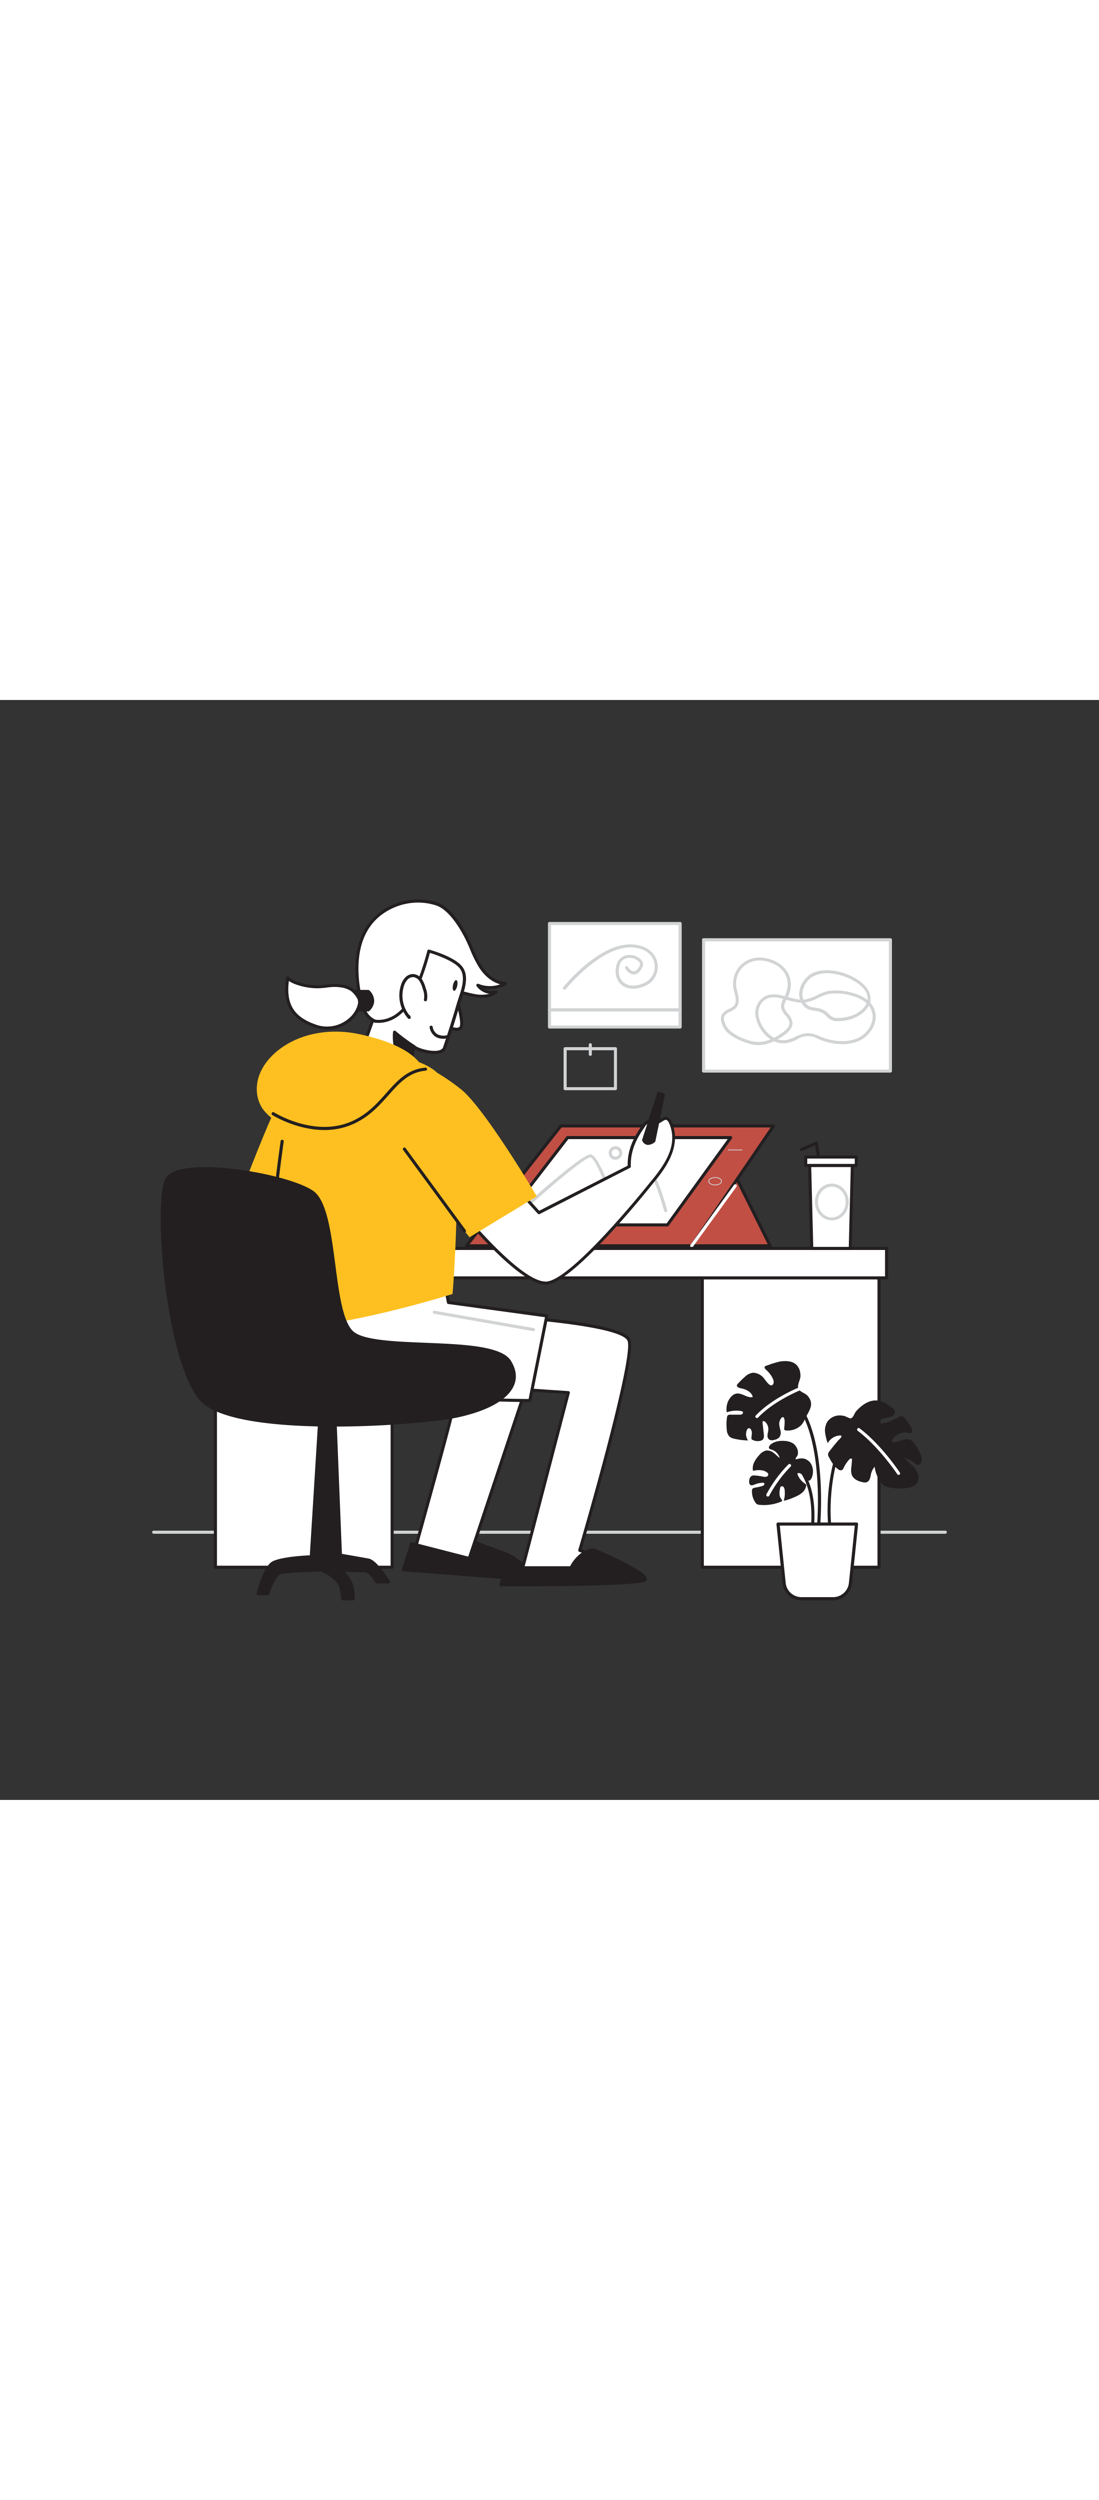<?xml version="1.0" encoding="UTF-8" standalone="no"?>
<svg
   id="_0230_designer"
   data-name="0230_designer"
   viewBox="0 0 500 500"
   data-imageid="designer-98"
   imageName="Designer"
   class="illustrations_image"
   style="width: 220px;"
   version="1.1"
   sodipodi:docname="designer-98.svg"
   inkscape:version="1.4 (86a8ad7, 2024-10-11)"
   xmlns:inkscape="http://www.inkscape.org/namespaces/inkscape"
   xmlns:sodipodi="http://sodipodi.sourceforge.net/DTD/sodipodi-0.dtd"
   xmlns="http://www.w3.org/2000/svg"
   xmlns:svg="http://www.w3.org/2000/svg">
  <rect x="0" y="0" width="500" height="500" fill="#333333" stroke="none"/>
  <sodipodi:namedview
     id="namedview81"
     pagecolor="#ffffff"
     bordercolor="#000000"
     borderopacity="0.25"
     inkscape:showpageshadow="2"
     inkscape:pageopacity="0.0"
     inkscape:pagecheckerboard="0"
     inkscape:deskcolor="#d1d1d1"
     inkscape:zoom="0.807"
     inkscape:cx="187.11276"
     inkscape:cy="260.22305"
     inkscape:window-width="1147"
     inkscape:window-height="1032"
     inkscape:window-x="-7"
     inkscape:window-y="3"
     inkscape:window-maximized="0"
     inkscape:current-layer="Drawing_Pen_designer-98" />
  <defs
     id="defs1">
    <style
       id="style1">.cls-1_designer-98{fill:#d1d3d4;}.cls-2_designer-98{fill:#231f20;}.cls-3_designer-98{fill:#fff;}.cls-4_designer-98{fill:#68e1fd;}</style>
  </defs>
  <g
     id="Floor_designer-98">
    <path
       class="cls-1_designer-98"
       d="M430.08,379H69.92a.7.7,0,0,1,0-1.4H430.08a.7.7,0,0,1,0,1.4Z"
       id="path1" />
  </g>
  <g
     id="Drawing_Pen_designer-98"
     data-name="Drawing Pen">
    <polygon
       class="cls-2_designer-98"
       points="334.49 216.16 350.4 248.12 307.36 248.12 334.49 216.16"
       id="polygon1"
       style="fill:#c14f44;fill-opacity:1" />
    <path
       class="cls-2_designer-98"
       d="M350.4,248.82h-43a.7.7,0,0,1-.64-.41.73.73,0,0,1,.1-.75L334,215.71a.66.66,0,0,1,.62-.24.69.69,0,0,1,.54.38l15.91,32a.71.71,0,0,1,0,.69A.71.71,0,0,1,350.4,248.82Zm-41.53-1.4h40.4l-14.93-30Z"
       id="path2" />
    <polygon
       class="cls-2_designer-98"
       points="212.23 248.12 314.72 248.12 351.9 193.63 255.15 193.63 212.23 248.12"
       id="polygon2"
       style="fill:#c14f44;fill-opacity:1" />
    <path
       class="cls-2_designer-98"
       d="M314.72,248.82H212.23a.71.71,0,0,1-.55-1.14L254.6,193.2a.72.72,0,0,1,.55-.27H351.9a.7.7,0,0,1,.62.37.71.71,0,0,1,0,.73L315.3,248.51A.71.71,0,0,1,314.72,248.82Zm-101.05-1.4H314.35l36.23-53.09H255.49Z"
       id="path3" />
    <polygon
       class="cls-3_designer-98"
       points="258.23 198.91 227.6 238.61 303.66 238.61 332.44 198.91 258.23 198.91"
       id="polygon3" />
    <path
       class="cls-2_designer-98"
       d="M303.66,239.31H227.6a.7.7,0,0,1-.63-.39.71.71,0,0,1,.07-.74l30.64-39.69a.7.7,0,0,1,.55-.27h74.22a.7.7,0,0,1,.56,1.11L304.22,239A.7.7,0,0,1,303.66,239.31ZM229,237.91H303.3l27.77-38.29H258.58Z"
       id="path4" />
    <path
       class="cls-1_designer-98"
       d="M280,231.39a.71.71,0,0,1-.66-.48c-3.68-10.86-8.81-22.75-10.67-23h-.06c-2.23,0-16.52,11.79-29.2,23.33a.7.7,0,1,1-1-1c4.39-4,26.24-23.69,30.27-23.69h.15c3.58.55,9.93,18.49,11.79,24a.71.71,0,0,1-.44.89A.93.93,0,0,1,280,231.39Z"
       id="path5" />
    <path
       class="cls-1_designer-98"
       d="M302.87,232.84a.7.7,0,0,1-.68-.51c-2.46-8.75-6-18.1-7.62-18.58s-9.33,6.43-15.57,13.09a.7.7,0,0,1-1-1c3.18-3.4,13.82-14.42,17-13.48s7.7,16.44,8.57,19.54a.7.7,0,0,1-.48.86Z"
       id="path6" />
    <path
       class="cls-1_designer-98"
       d="M325.36,220.63c-1.73,0-3.08-.82-3.08-1.87s1.35-1.87,3.08-1.87,3.08.82,3.08,1.87S327.09,220.63,325.36,220.63Zm0-3.39c-1.48,0-2.73.7-2.73,1.52s1.25,1.52,2.73,1.52,2.73-.69,2.73-1.52S326.84,217.24,325.36,217.24Z"
       id="path7" />
    <path
       class="cls-1_designer-98"
       d="M337.59,204.72h-6.2a.18.18,0,0,1-.18-.18.17.17,0,0,1,.18-.17h6.2a.17.17,0,0,1,.18.17A.18.18,0,0,1,337.59,204.72Z"
       id="path8" />
    <path
       class="cls-3_designer-98"
       d="M314.72,248.82a.68.68,0,0,1-.41-.14.69.69,0,0,1-.16-1l19.78-27.24a.7.7,0,0,1,1.13.83l-19.78,27.24A.68.68,0,0,1,314.72,248.82Z"
       id="path9" />
    <path
       class="cls-1_designer-98"
       d="M280,209A3.08,3.08,0,1,1,283.1,206,3.09,3.09,0,0,1,280,209Zm0-4.76A1.68,1.68,0,1,0,281.7,206,1.68,1.68,0,0,0,280,204.27Z"
       id="path10" />
  </g>
  <g
     id="Desk_designer-98">
    <rect
       class="cls-3_designer-98"
       x="319.52"
       y="256.18"
       width="80.41"
       height="138.03"
       id="rect10" />
    <path
       class="cls-2_designer-98"
       d="M399.93,394.92H319.52a.7.7,0,0,1-.7-.7v-138a.7.7,0,0,1,.7-.7h80.41a.7.7,0,0,1,.7.7v138A.7.7,0,0,1,399.93,394.92Zm-79.71-1.4h79V256.88h-79Z"
       id="path11" />
    <rect
       class="cls-3_designer-98"
       x="98.01"
       y="256.18"
       width="80.41"
       height="138.03"
       id="rect11" />
    <path
       class="cls-2_designer-98"
       d="M178.42,394.92H98a.71.71,0,0,1-.7-.7v-138a.7.7,0,0,1,.7-.7h80.41a.7.7,0,0,1,.7.7v138A.7.7,0,0,1,178.42,394.92Zm-79.71-1.4h79V256.88h-79Z"
       id="path12" />
    <rect
       class="cls-3_designer-98"
       x="87.34"
       y="249.31"
       width="316.01"
       height="13.4"
       id="rect12" />
    <path
       class="cls-2_designer-98"
       d="M403.35,263.41h-316a.7.7,0,0,1-.7-.7v-13.4a.7.7,0,0,1,.7-.7h316a.7.7,0,0,1,.7.7v13.4A.7.7,0,0,1,403.35,263.41ZM88,262H402.65V250H88Z"
       id="path13" />
  </g>
  <g
     id="Plants_designer-98">
    <path
       class="cls-2_designer-98"
       d="M372.85,378.82l-1.39-.15c0-.41,4.41-40.95-9.62-58.94l1.1-.86c6.05,7.76,9.56,20.22,10.42,37A158.71,158.71,0,0,1,372.85,378.82Z"
       id="path14" />
    <path
       class="cls-2_designer-98"
       d="M368,384a4.46,4.46,0,0,1,.15-1.41c3.34-21.21-2.33-31.11-7.68-35.67l.91-1.06c5.62,4.79,11.59,15.09,8.15,36.95a10.05,10.05,0,0,0-.15,1Z"
       id="path15" />
    <path
       class="cls-2_designer-98"
       d="M360.75,337.9a8,8,0,0,0-3.72-1.09c-2.34-.19-4.88.19-6.59,1.8-.47.45-.87,1.2-.45,1.7a1.71,1.71,0,0,0,.89.41,5.6,5.6,0,0,1,3.86,3.85c-1-.72-1.8-1.61-2.76-2.33a4.69,4.69,0,0,0-3.35-1.09,5.76,5.76,0,0,0-3.27,2.17,13.56,13.56,0,0,0-2.27,3.25,6,6,0,0,0-.49,3.87,9.32,9.32,0,0,1,3.93-.27,4.8,4.8,0,0,1,2.55,1.06,1.28,1.28,0,0,1,.45.67,1.13,1.13,0,0,1-.89,1.19A3.44,3.44,0,0,1,347,353a28.62,28.62,0,0,0-3.45-.48,3.15,3.15,0,0,0-1.3.08c-1.09.38-1.48,1.74-1.42,2.89a1.65,1.65,0,0,0,.49,1.27c.57.45,1.39.12,2.07-.16a10.42,10.42,0,0,1,3.69-.78.89.89,0,0,1,.43.07.64.64,0,0,1,.11.92,1.66,1.66,0,0,1-.9.51,19.59,19.59,0,0,1-2.94.68c-.58.09-1.25.21-1.53.73a1.61,1.61,0,0,0-.15.72,9,9,0,0,0,1.56,5.34,2.5,2.5,0,0,0,.68.73,2.94,2.94,0,0,0,1.24.34,20.36,20.36,0,0,0,9.76-1.44.72.72,0,0,0,.41-.29c.19-.32-.13-.69-.36-1-1-1.26-.8-3.11-.5-4.72a1.38,1.38,0,0,1,.35-.83.94.94,0,0,1,1.26.19,2.37,2.37,0,0,1,.47,1.32,12.31,12.31,0,0,1-.4,4.94,25,25,0,0,0,4.7-1.6,14.23,14.23,0,0,0,3.42-1.88,5.57,5.57,0,0,0,2.07-3.22,1,1,0,0,0-.07-.72,1.14,1.14,0,0,0-.42-.36,8.89,8.89,0,0,1-3.3-3.9c-.14-.32-.21-.79.1-.95a.64.64,0,0,1,.41,0c1.77.3,2.66,2.27,4.11,3.31a.73.73,0,0,0,.41.18.74.74,0,0,0,.48-.2,3.82,3.82,0,0,0,1.12-2.05,7.28,7.28,0,0,0-.24-4.66A5.29,5.29,0,0,0,366,344.9a6.21,6.21,0,0,0-2.19-.1c-.25,0-1.6.47-1.78.31-.34-.29.53-1.17.7-1.51C363.66,341.67,362.45,339,360.75,337.9Z"
       id="path16" />
    <path
       class="cls-2_designer-98"
       d="M381.9,325.22a6.76,6.76,0,0,0-5.52,2.91,7.64,7.64,0,0,0-1,4.83,22.81,22.81,0,0,0,1.2,4.87,6.89,6.89,0,0,1,5.35-3.49c2.28-.19-.38,2-.78,2.47-1.28,1.5-2.52,3.06-3.73,4.62a2.92,2.92,0,0,0-.69,1.34,2.83,2.83,0,0,0,.49,1.59c1.08,2,2.24,4.08,4.13,5.35a1.72,1.72,0,0,0,1.83.29,2.11,2.11,0,0,0,.62-.89,15.47,15.47,0,0,1,2.58-3.87c.26-.28.66-.58,1-.37s.26.53.23.84l-.29,3.13a7.45,7.45,0,0,0,.19,3.36c.74,2,3,3,5.06,3.38a3.21,3.21,0,0,0,1.74,0c1.13-.39,1.58-1.72,1.79-2.9a8.39,8.39,0,0,1,1.83-4.15,15.32,15.32,0,0,0,1.92,5.77,6.73,6.73,0,0,0,5.09,3.75,24,24,0,0,0,5.62.31,14.48,14.48,0,0,0,3.83-.5,5.18,5.18,0,0,0,3-2.28c1.1-2,.25-4.55-1.18-6.32s-3.36-3.08-4.85-4.8a13.71,13.71,0,0,1,5.06,2.64c.41.34.89.74,1.42.64a1.22,1.22,0,0,0,.65-.37c2.21-2.21-.34-5.95-1.51-7.93-.78-1.33-1.68-2.75-3.14-3.22a5.11,5.11,0,0,0-2.52-.05c-1.26.22-7.5,3.05-4.85-.68a7.35,7.35,0,0,1,5.81-2.53c1.07.09,2.72,1,2.69-1a3.89,3.89,0,0,0-.82-2,42.33,42.33,0,0,0-2.8-3.74,1.86,1.86,0,0,0-1-.74,1.79,1.79,0,0,0-1.06.3c-2.64,1.37-5.35,2.79-8.31,3.1-.67.07-1.62-.2-1.5-.86a1,1,0,0,1,.43-.58c1.78-1.34,4.45-.8,6.26-2.08a2.16,2.16,0,0,0,1-1.57c0-.95-.77-1.69-1.53-2.26-2-1.5-4.19-2.9-6.67-3.1-3.68-.29-7,2.13-9.48,4.9-.82.93-1.42,3.37-2.67,3.22a19.23,19.23,0,0,1-2.39-1A8.61,8.61,0,0,0,381.9,325.22Z"
       id="path17" />
    <path
       class="cls-2_designer-98"
       d="M364.07,305.86a6.12,6.12,0,0,0-1.84-3.74c-1.86-1.7-4.69-1.78-7.19-1.44a38.53,38.53,0,0,0-5.52,1.64c-1.8.52-2.34.93-.72,2.39,1.13,1,4.23,4.69,2.84,6.44s-3.75-2.72-4.67-3.47a6.62,6.62,0,0,0-4.42-1.88,6.81,6.81,0,0,0-3.8,2,40.82,40.82,0,0,0-3.11,3.06,1.5,1.5,0,0,0-.36.55c-.23.82.87,1.3,1.7,1.45,2.37.43,5,1.65,5.49,4-2.44.6-4.73-1.87-7.22-1.6-1.85.21-3.19,1.87-4,3.54a8.83,8.83,0,0,0-.6,5,13.25,13.25,0,0,1,6.55-.57,1.18,1.18,0,0,1,.72.33.8.8,0,0,1-.31,1.09,2.37,2.37,0,0,1-1.24.22l-4.06,0a1.78,1.78,0,0,0-1.14.26,1.67,1.67,0,0,0-.44,1.06,21.72,21.72,0,0,0-.07,5.58,4.79,4.79,0,0,0,1.27,3.11,4.88,4.88,0,0,0,2.16.93,30,30,0,0,0,6.25.78,5,5,0,0,1-.63-4.53c.84-2,2.27-.82,2.35,1,0,.84-.17,1.66-.19,2.5a.65.65,0,0,0,.41.72,5.12,5.12,0,0,0,3.64.47,2.26,2.26,0,0,0,1-.44c.74-.62.69-1.76.58-2.72l-.57-5a.86.86,0,0,1,.13-.69c.27-.26.71-.05,1,.19a4.56,4.56,0,0,1,1.5,3.69c-.06.79-.32,1.56-.38,2.35a2.26,2.26,0,0,0,.83,2.11,2.82,2.82,0,0,0,2.16.11,4.14,4.14,0,0,0,2.45-1.27,3.74,3.74,0,0,0,.46-3,18.61,18.61,0,0,1-.58-3c0-2.07,2.12-5,2.48-1.42a28.47,28.47,0,0,1-.22,3.56.9.9,0,0,0,.08.46.92.92,0,0,0,.78.37,8.77,8.77,0,0,0,4.78-.91,7.45,7.45,0,0,0,2.61-2.11,12.63,12.63,0,0,0,1.3-2.33c1.69-3.6,4.4-6.41,1.25-10.26-1.08-1.33-3.09-1.67-4.1-3-1.19-1.6.66-4.13.72-6.12A7.37,7.37,0,0,0,364.07,305.86Z"
       id="path18" />
    <path
       class="cls-3_designer-98"
       d="M354,374.61h35.71l-2.75,26.79a8,8,0,0,1-7.94,7.17H364.66a8,8,0,0,1-7.94-7.17Z"
       id="path19" />
    <path
       class="cls-2_designer-98"
       d="M379,409.3H364.66a8.69,8.69,0,0,1-8.66-7.82l-2.75-26.8a.73.73,0,0,1,.19-.56.71.71,0,0,1,.53-.24h35.71a.71.71,0,0,1,.53.24.73.73,0,0,1,.19.56l-2.75,26.8A8.69,8.69,0,0,1,379,409.3Zm-24.22-34,2.67,26a7.23,7.23,0,0,0,7.22,6.52H379a7.24,7.24,0,0,0,7.22-6.52l2.67-26Z"
       id="path20" />
    <path
       class="cls-2_designer-98"
       d="M376.78,375.08c0-.26-2.84-25.9,9.75-46.56l1.2.72c-12.34,20.25-9.59,45.43-9.56,45.68Z"
       id="path21" />
    <path
       class="cls-3_designer-98"
       d="M344.36,326.42a.7.7,0,0,1-.48-.19.69.69,0,0,1,0-1c7.31-7.71,18.82-12.4,19.3-12.59a.7.7,0,0,1,.91.39.69.69,0,0,1-.39.9c-.11.05-11.71,4.77-18.81,12.26A.71.71,0,0,1,344.36,326.42Z"
       id="path22" />
    <path
       class="cls-3_designer-98"
       d="M349.29,362.1A.72.72,0,0,1,349,362a.7.7,0,0,1-.3-.94,58.18,58.18,0,0,1,10-13.58.7.7,0,1,1,1,1,57.83,57.83,0,0,0-9.72,13.22A.7.7,0,0,1,349.29,362.1Z"
       id="path23" />
    <path
       class="cls-3_designer-98"
       d="M408.81,352.24a.71.71,0,0,1-.58-.31c-.34-.51-8.44-12.54-18-19.73a.7.7,0,1,1,.84-1.12c9.55,7.21,17.43,18.78,18.29,20.08a.7.7,0,0,1-.19,1A.77.77,0,0,1,408.81,352.24Z"
       id="path24" />
  </g>
  <g
     id="Cup_designer-98">
    <path
       class="cls-2_designer-98"
       d="M375,225.32a.69.69,0,0,1-.69-.59l-3.45-22.28-6.05,2.61a.71.71,0,0,1-.92-.37.7.7,0,0,1,.37-.92l6.87-3a.75.75,0,0,1,.62,0,.69.69,0,0,1,.35.51l3.59,23.18a.69.69,0,0,1-.58.79Z"
       id="path25" />
    <polygon
       class="cls-3_designer-98"
       points="386.83 249.31 369.31 249.31 368.36 211.58 387.78 211.58 386.83 249.31"
       id="polygon25" />
    <path
       class="cls-2_designer-98"
       d="M386.83,250H369.31a.7.7,0,0,1-.7-.68l-.95-37.73a.66.66,0,0,1,.2-.51.71.71,0,0,1,.5-.21h19.42a.71.71,0,0,1,.5.21.66.66,0,0,1,.2.51l-1,37.73A.7.7,0,0,1,386.83,250ZM370,248.61h16.16l.91-36.33h-18Z"
       id="path26" />
    <rect
       class="cls-3_designer-98"
       x="366.57"
       y="207.76"
       width="22.99"
       height="3.82"
       id="rect26" />
    <path
       class="cls-2_designer-98"
       d="M389.57,212.28h-23a.7.7,0,0,1-.7-.7v-3.82a.7.7,0,0,1,.7-.7h23a.7.7,0,0,1,.7.7v3.82A.7.7,0,0,1,389.57,212.28Zm-22.3-1.4h21.6v-2.42h-21.6Z"
       id="path27" />
    <path
       class="cls-1_designer-98"
       d="M378.45,236.56c-4.25,0-7.7-3.75-7.7-8.36s3.45-8.37,7.7-8.37,7.69,3.75,7.69,8.37S382.69,236.56,378.45,236.56Zm0-15.33c-3.47,0-6.3,3.13-6.3,7s2.83,7,6.3,7,6.29-3.12,6.29-7S381.92,221.23,378.45,221.23Z"
       id="path28" />
  </g>
  <g
     id="Character_designer-98">
    <path
       class="cls-3_designer-98"
       d="M206.2,321.79c.29,1-17.4,64.46-17.4,64.46l24.71,4,29.22-87.69Z"
       id="path29" />
    <path
       class="cls-2_designer-98"
       d="M213.51,390.93h-.11l-24.71-4a.7.7,0,0,1-.48-.32.65.65,0,0,1-.08-.56c6.89-24.73,17.17-62.12,17.37-64.22a.69.69,0,0,1,.37-.67l36.53-19.25a.7.7,0,0,1,.78.09.69.69,0,0,1,.21.75l-29.21,87.69A.71.71,0,0,1,213.51,390.93Zm-23.83-5.25L213,389.44,241.51,304l-34.72,18.29C206.05,326.28,200.31,347.57,189.68,385.68Z"
       id="path30" />
    <path
       class="cls-2_designer-98"
       d="M187.31,383.51l-3.77,11.84,59.19,4.59a24.72,24.72,0,0,0-13.44-12.12c-6.16-2.16-12.78-4.72-12.78-4.72l-3,7.13Z"
       id="path31" />
    <path
       class="cls-2_designer-98"
       d="M242.73,400.64h-.06l-59.19-4.58a.71.71,0,0,1-.61-.91l3.77-11.84a.7.7,0,0,1,.84-.47l25.62,6.57,2.76-6.58a.7.7,0,0,1,.9-.38c.07,0,6.68,2.59,12.76,4.72a25.23,25.23,0,0,1,13.85,12.49.73.73,0,0,1-.07.69A.71.71,0,0,1,242.73,400.64Zm-58.26-5.92,57.05,4.42a24.07,24.07,0,0,0-12.47-10.66c-5-1.75-10.35-3.79-12.16-4.49l-2.73,6.51a.7.7,0,0,1-.82.41l-25.57-6.56Z"
       id="path32" />
    <path
       class="cls-3_designer-98"
       d="M226.71,280s55.93,3,59.45,10.95S263.8,386.5,263.8,386.5,291.18,396,286.7,398s-49.28-2-49.28-2l21.23-81.13-55.33-3.74Z"
       id="path33" />
    <path
       class="cls-2_designer-98"
       d="M279.61,399.2c-13.14,0-38.66-2.23-42.26-2.55a.69.69,0,0,1-.61-.87l21-80.32-54.49-3.68a.7.7,0,0,1-.59-.4.72.72,0,0,1,.08-.72l23.39-31.11a.67.67,0,0,1,.6-.28c.14,0,14.17.77,28.45,2.5,29.24,3.53,31,7.55,31.6,8.87,3.46,7.83-19.61,86.81-22.14,95.41,7.43,2.59,23.11,8.39,23.23,11.27a1.3,1.3,0,0,1-.91,1.26C286,399,283.29,399.2,279.61,399.2Zm-41.31-3.87c13,1.14,44.65,3.51,48.11,2l0,0c-.93-1.7-12.44-6.53-22.88-10.13a.7.7,0,0,1-.44-.86c7.18-24.3,25.19-88.75,22.39-95.09-2.73-6.16-42.76-9.66-58.47-10.52l-22.4,29.78,54,3.65a.68.68,0,0,1,.52.29.72.72,0,0,1,.11.59Zm48.24,1.9Z"
       id="path34" />
    <path
       class="cls-3_designer-98"
       d="M207.75,230.2s28.73,35.84,41,34.84,47.41-45.18,47.41-45.18c6.36-7.59,13.48-17.22,8.91-27.68-.43-1-1.22-2.08-2.31-2a2.88,2.88,0,0,0-1.27.52l-4,2.41c.13-1.08-1.24-1.85-2.29-1.56a4.81,4.81,0,0,0-2.41,2.1c-4.07,5.8-6.71,11.32-6.48,18.46l-41.11,20.95-16.3-18"
       id="path35" />
    <path
       class="cls-2_designer-98"
       d="M248.27,265.76c-12.76,0-39.9-33.67-41.07-35.13a.7.7,0,0,1,1.09-.87c.28.35,27.89,34.6,39.93,34.6a3.7,3.7,0,0,0,.48,0c11.84-1,46.57-44.48,46.92-44.92,6.56-7.81,13.18-17,8.82-27-.17-.39-.75-1.64-1.62-1.58a2.35,2.35,0,0,0-1,.42l-4,2.4a.7.7,0,0,1-.74,0,.73.73,0,0,1-.32-.68.58.58,0,0,0-.24-.52,1.38,1.38,0,0,0-1.16-.28,4.14,4.14,0,0,0-2,1.84c-3.45,4.9-6.6,10.47-6.36,18a.69.69,0,0,1-.38.64l-41.11,21a.69.69,0,0,1-.83-.15l-16.3-18a.7.7,0,1,1,1-.94l15.94,17.6,40.24-20.5c-.12-7.74,3.1-13.44,6.62-18.44a5.39,5.39,0,0,1,2.8-2.38,2.76,2.76,0,0,1,2.44.57,2.31,2.31,0,0,1,.48.57l3.14-1.91a3.68,3.68,0,0,1,1.59-.62c1.23-.1,2.3.8,3,2.42,5.06,11.62-4.1,22.54-9,28.41-1.43,1.8-35.45,44.42-47.88,45.43Z"
       id="path36" />
    <path
       class="cls-3_designer-98"
       d="M113.7,224.08s-14.78,33.52-9.32,37.06,38.9,0,38.9,0l-2.89-43.4"
       id="path37" />
    <path
       class="cls-2_designer-98"
       d="M117.09,263.4c-6,0-11.14-.42-13.09-1.67-1-.63-3.87-2.51,2.33-20.68,3-8.75,6.7-17.17,6.73-17.26a.7.7,0,0,1,.93-.35.69.69,0,0,1,.35.92c-5.62,12.75-13.19,33.85-9.58,36.19,4.21,2.73,28.07.95,37.77,0l-2.84-42.72a.7.7,0,1,1,1.39-.1l2.9,43.4a.7.7,0,0,1-.63.74C142.45,261.93,128.34,263.4,117.09,263.4Z"
       id="path38" />
    <path
       class="cls-3_designer-98"
       d="M125.76,280.91s-7.23,16.07.48,26.2,114.83,11.36,114.83,11.36l7.69-38.5L204,273.88l-2.6-13.32Z"
       id="path39" />
    <path
       class="cls-2_designer-98"
       d="M241.07,319.17h0c-.27,0-27.11-.33-54.55-1.89-37-2.1-57.5-5.38-60.83-9.75-7.87-10.34-.86-26.24-.56-26.91a.69.69,0,0,1,.46-.39l75.65-20.34a.63.63,0,0,1,.55.08.73.73,0,0,1,.32.46l2.5,12.82,44.25,6a.69.69,0,0,1,.48.29.73.73,0,0,1,.12.54l-7.7,38.49A.7.7,0,0,1,241.07,319.17Zm-114.8-37.68c-.92,2.23-6.28,16.26.53,25.19,5.91,7.76,76.6,10.63,113.69,11.08l7.44-37.19-44-6a.68.68,0,0,1-.59-.56l-2.46-12.58Z"
       id="path40" />
    <path
       class="cls-3_designer-98"
       d="M169.64,145.51a9.65,9.65,0,0,1-2.83-2.55,14.79,14.79,0,0,1-2.23-5c-3.78-13.71-3.81-31.28,8.36-40.68a28.39,28.39,0,0,1,25.69-4.54c5.93,1.92,11,10.09,13.61,15.33,2.17,4.31,3.64,9,6.22,13s6.67,7.61,11.49,7.84a14.54,14.54,0,0,1-12.56.76,8.23,8.23,0,0,0,8.33,3.12c-2.82,2.22-6.81,2.14-10.33,1.46s-7-1.86-10.62-1.46c-5.58.64-9.24,4.75-13.63,7.73C185.63,144.29,176,149.21,169.64,145.51Z"
       id="path41" />
    <path
       class="cls-2_designer-98"
       d="M174.92,147.52a10.94,10.94,0,0,1-5.63-1.41h0a10.22,10.22,0,0,1-3-2.73,15.68,15.68,0,0,1-2.34-5.26c-1.86-6.73-6.72-29.59,8.6-41.42A29.06,29.06,0,0,1,198.84,92c6.37,2.06,11.52,10.71,14,15.69.84,1.67,1.59,3.42,2.31,5.12a55.09,55.09,0,0,0,3.87,7.86c1.38,2.17,5.2,7.25,10.93,7.52a.69.69,0,0,1,.65.53.69.69,0,0,1-.34.77,15.26,15.26,0,0,1-10.22,1.68,7.5,7.5,0,0,0,5.49.92.69.69,0,0,1,.79.38.7.7,0,0,1-.2.85c-2.5,2-6.16,2.51-10.89,1.6-.85-.17-1.69-.36-2.53-.55a23.94,23.94,0,0,0-7.88-.9c-4,.45-6.91,2.74-10,5.17-1.06.82-2.15,1.67-3.28,2.44C188.28,143.34,181.27,147.52,174.92,147.52ZM190.25,92.1a27.79,27.79,0,0,0-16.88,5.71c-14.64,11.29-9.91,33.42-8.11,39.94a14.41,14.41,0,0,0,2.11,4.79A8.85,8.85,0,0,0,170,144.9h0c6.75,3.93,17.6-2.79,20.76-4.94,1.1-.74,2.17-1.58,3.21-2.39,3.14-2.44,6.38-5,10.73-5.45a24.73,24.73,0,0,1,8.35.93c.83.18,1.65.37,2.48.53a15.7,15.7,0,0,0,7.08,0,8.88,8.88,0,0,1-5.77-3.49.7.7,0,0,1,.83-1.06,13.87,13.87,0,0,0,9.89.22c-3.64-1-7.08-3.7-9.68-7.8a54.75,54.75,0,0,1-4-8.06c-.72-1.68-1.46-3.41-2.28-5-1.94-3.85-7.11-13-13.21-15A26.65,26.65,0,0,0,190.25,92.1Z"
       id="path42" />
    <path
       class="cls-3_designer-98"
       d="M207.58,135.54s3.83,12,1.86,13.65-6.16-1-6.16-1"
       id="path43" />
    <path
       class="cls-2_designer-98"
       d="M207.71,150.47a10.39,10.39,0,0,1-4.8-1.66.7.7,0,0,1-.22-1,.71.71,0,0,1,1-.22c1,.62,4,2.14,5.32,1,1-.84-.29-7.35-2.07-12.91a.71.71,0,0,1,.46-.88.7.7,0,0,1,.88.45c.93,2.91,3.8,12.54,1.65,14.39A3.28,3.28,0,0,1,207.71,150.47Z"
       id="path44" />
    <path
       class="cls-3_designer-98"
       d="M209.91,121.83c3.26,4.66,0,11.62-1.4,16.37q-2.91,10-6.27,19.89c-1.42,4.17-12.43,1.17-14-.64l-3,17.24-23.19-8,7.46-20.91s7.46,2.15,14.18-5.28,11.4-26.38,11.4-26.38S206.72,117.29,209.91,121.83Z"
       id="path45" />
    <path
       class="cls-2_designer-98"
       d="M185.23,175.39a.57.57,0,0,1-.22,0l-23.19-8a.7.7,0,0,1-.41-.36.72.72,0,0,1,0-.54l7.46-20.91a.7.7,0,0,1,.85-.44c.28.08,7.14,1.92,13.47-5.07,6.53-7.22,11.19-25.89,11.24-26.08a.71.71,0,0,1,.32-.44.73.73,0,0,1,.54-.07c.49.14,11.93,3.31,15.22,8h0c2.91,4.15,1,9.84-.49,14.41-.3.9-.58,1.76-.81,2.55-1.93,6.66-4,13.36-6.27,19.92-.3.87-1.1,2-3.25,2.41-3.38.67-8.55-.65-10.93-2l-2.81,16.12a.66.66,0,0,1-.33.48A.65.65,0,0,1,185.23,175.39Zm-22.29-9.16,21.75,7.53,2.85-16.43a.7.7,0,0,1,1.22-.34c1,1.17,7.07,3.06,10.63,2.36,1.2-.24,1.94-.74,2.19-1.49,2.23-6.54,4.33-13.22,6.25-19.86.24-.81.53-1.68.83-2.6,1.42-4.27,3.18-9.59.67-13.17s-11.24-6.5-13.75-7.26c-.93,3.57-5.28,19.23-11.38,26-5.86,6.48-12.23,6-14.25,5.62Z"
       id="path46" />
    <path
       class="cls-3_designer-98"
       d="M203.49,153.05s-6.09,1.74-7.34-4.41"
       id="path47" />
    <path
       class="cls-2_designer-98"
       d="M201.63,154a6.6,6.6,0,0,1-3.4-.87,6.23,6.23,0,0,1-2.77-4.32.71.71,0,0,1,1.38-.29,4.84,4.84,0,0,0,2.11,3.4,6.18,6.18,0,0,0,4.35.48.69.69,0,0,1,.86.48.71.71,0,0,1-.48.87A8.15,8.15,0,0,1,201.63,154Z"
       id="path48" />
    <path
       class="cls-3_designer-98"
       d="M193.54,136.22a9.44,9.44,0,0,0-.58-5.12,13.74,13.74,0,0,0-1.57-3.72,4.56,4.56,0,0,0-3.3-2.11,4.23,4.23,0,0,0-3.2,1.34,7.84,7.84,0,0,0-1.77,3.08,14.9,14.9,0,0,0,3,14.6l-.25-.5"
       id="path49" />
    <path
       class="cls-2_designer-98"
       d="M186.16,145a.71.71,0,0,1-.52-.23,15.72,15.72,0,0,1-3.19-15.3,8.64,8.64,0,0,1,1.94-3.35,4.92,4.92,0,0,1,3.75-1.54A5.19,5.19,0,0,1,192,127a14.11,14.11,0,0,1,1.66,3.91,10.08,10.08,0,0,1,.59,5.5.7.7,0,1,1-1.35-.36,9.08,9.08,0,0,0-.58-4.73,12.4,12.4,0,0,0-1.48-3.53,3.83,3.83,0,0,0-2.76-1.81,3.52,3.52,0,0,0-2.67,1.13,7.29,7.29,0,0,0-1.6,2.81,14.3,14.3,0,0,0,2.29,13.2.65.65,0,0,1,.45.36l.26.5a.69.69,0,0,1-.23.89A.65.65,0,0,1,186.16,145Z"
       id="path50" />
    <ellipse
       class="cls-2_designer-98"
       cx="207.08"
       cy="129.78"
       rx="2.48"
       ry="0.98"
       transform="translate(35.2 303.52) rotate(-77.39)"
       id="ellipse50" />
    <path
       class="cls-2_designer-98"
       d="M188.23,157.45a84.66,84.66,0,0,1-8.72-6.49s-1.38,12.13,6.91,14.91Z"
       id="path51" />
    <path
       class="cls-2_designer-98"
       d="M186.41,166.57a.83.83,0,0,1-.22,0c-8.72-2.93-7.44-15.14-7.38-15.66a.72.72,0,0,1,.44-.57.71.71,0,0,1,.71.12,86.05,86.05,0,0,0,8.65,6.43.71.71,0,0,1,.31.74L187.1,166a.7.7,0,0,1-.69.55Zm-6.28-14.18c0,3,.4,10.15,5.77,12.54l1.55-7.15C186.39,157.08,183.45,155.1,180.13,152.39Z"
       id="path52" />
    <path
       class="cls-4_designer-98 targetColor"
       d="M121.42,286.21s1.27-85.68,14.11-105.41,46.14-24.17,62.11-12.42S205.89,270,205.89,270,155.17,286.21,121.42,286.21Z"
       style="fill:#fdc020;fill-opacity:1"
       id="path53" />
    <path
       class="cls-4_designer-98 targetColor"
       d="M186.53,163.34A92.86,92.86,0,0,1,210,177.18c11,9.13,34.23,48.45,34.23,48.45L213.61,244.2l-27.5-33.91Z"
       style="fill:#fdc020;fill-opacity:1"
       id="path54" />
    <path
       class="cls-4_designer-98 targetColor"
       d="M148.78,168.68s-16,1.8-24.51,19.4c-4.6,9.55-16.35,40.37-16.35,40.37l35.36,4.08Z"
       style="fill:#fdc020;fill-opacity:1"
       id="path55" />
    <path
       class="cls-2_designer-98"
       d="M211.31,242.05a.72.72,0,0,1-.57-.28l-27.32-37.21a.7.7,0,1,1,1.13-.83l27.32,37.21a.7.7,0,0,1-.15,1A.69.69,0,0,1,211.31,242.05Z"
       id="path56" />
    <path
       class="cls-2_designer-98"
       d="M292.84,200l6.83-21.19,2.13.6-4.3,20.93S294.48,203.25,292.84,200Z"
       id="path57" />
    <path
       class="cls-2_designer-98"
       d="M294.94,202.24a2.49,2.49,0,0,1-.47,0,3.14,3.14,0,0,1-2.25-1.88.7.7,0,0,1-.05-.53l6.84-21.2a.7.7,0,0,1,.85-.46l2.13.61a.69.69,0,0,1,.49.81l-4.29,20.93a.68.68,0,0,1-.2.36A5,5,0,0,1,294.94,202.24Zm-1.34-2.31a1.63,1.63,0,0,0,1.1.89,3.11,3.11,0,0,0,2.16-.85L301,179.91l-.85-.24Z"
       id="path58" />
    <path
       class="cls-4_designer-98 targetColor"
       d="M163.65,151.94c-12.59-2.76-26.58-.84-36.78,7.05-4.2,3.26-7.75,7.57-9.28,12.66s-.8,11,2.6,15.09c9.66,11.6,30.87,11.54,44,7.76,8.94-2.58,35.43-15.15,28.14-27.5C187.07,158.1,173.1,154,163.65,151.94Z"
       style="fill:#fdc020;fill-opacity:1"
       id="path59" />
    <path
       class="cls-2_designer-98"
       d="M147.6,195.49c-12.78,0-23.57-6.73-23.7-6.81a.7.7,0,0,1-.22-1,.71.71,0,0,1,1-.22c.17.11,17.48,10.89,33.87,4.67,7.87-3,12.58-8.27,17.13-13.38,5-5.61,9.71-10.9,17.86-11.64a.7.7,0,0,1,.13,1.4c-7.6.68-11.93,5.54-16.94,11.17-4.45,5-9.5,10.65-17.68,13.76A32.15,32.15,0,0,1,147.6,195.49Z"
       id="path60" />
    <path
       class="cls-2_designer-98"
       d="M122.68,255.6h0a.7.7,0,0,1-.67-.73c1-22.16,5.63-54.05,5.67-54.37a.71.71,0,0,1,.8-.59.71.71,0,0,1,.59.79c0,.32-4.64,32.14-5.66,54.24A.7.7,0,0,1,122.68,255.6Z"
       id="path61" />
    <path
       class="cls-2_designer-98"
       d="M230.05,394.46H259.8s3.24-7.22,10.21-8.21c0,0,27.12,11.47,23.14,13.82s-65.21,2.11-65.21,2.11Z"
       id="path62" />
    <path
       class="cls-2_designer-98"
       d="M234.2,402.89h-6.26a.7.7,0,0,1-.55-.28.67.67,0,0,1-.12-.61l2.1-7.71a.7.7,0,0,1,.68-.52h29.31c.83-1.61,4.18-7.3,10.55-8.21a.79.79,0,0,1,.37.05c5.56,2.36,23.74,10.31,24,13.78a1.37,1.37,0,0,1-.74,1.3C290.11,402.68,250.42,402.89,234.2,402.89Zm-5.34-1.41c24.54.07,61.17-.38,63.94-2,0-1.74-11.86-7.82-22.89-12.5-6.36,1-9.44,7.71-9.47,7.78a.69.69,0,0,1-.64.41H230.58Z"
       id="path63" />
    <path
       class="cls-1_designer-98"
       d="M242.73,286.91h-.13L197.47,279a.69.69,0,0,1-.56-.81.68.68,0,0,1,.8-.56l45.14,7.89a.7.7,0,0,1-.12,1.39Z"
       id="path64" />
    <path
       class="cls-2_designer-98"
       d="M167.54,140.87s4.52-3.67,0-8.38h-7.3s1.58,6.12,0,8.38Z"
       id="path65" />
    <path
       class="cls-2_designer-98"
       d="M167.54,141.57h-7.3a.7.7,0,0,1-.57-1.1c1.14-1.64.31-6.19-.11-7.81a.72.72,0,0,1,.13-.6.7.7,0,0,1,.55-.27h7.3a.71.71,0,0,1,.5.21,6.71,6.71,0,0,1,2.2,5.08,6.61,6.61,0,0,1-2.26,4.33A.66.66,0,0,1,167.54,141.57Zm-6.21-1.4h5.93a5.05,5.05,0,0,0,1.58-3.19,5.22,5.22,0,0,0-1.61-3.79h-6.11C161.46,134.77,162,138,161.33,140.17Z"
       id="path66" />
    <path
       class="cls-3_designer-98"
       d="M163.58,138.11c.25-1.63-.25-2.88-1.58-4.47a8.64,8.64,0,0,0-6.16-3.58c-3.4-.84-7.38.22-10.86.29a27.81,27.81,0,0,1-10.89-2,7.51,7.51,0,0,1-3.12-2c-.87,5.09-.76,10.69,2.17,15,2.28,3.32,6,5.4,9.78,6.76,5.55,2,11,1.39,15.72-2.27a13.73,13.73,0,0,0,4.45-5.87A9.45,9.45,0,0,0,163.58,138.11Z"
       id="path67" />
    <path
       class="cls-2_designer-98"
       d="M149,149.83a18.71,18.71,0,0,1-6.35-1.16c-4.67-1.67-8.07-4-10.12-7-2.62-3.82-3.39-9-2.28-15.47a.7.7,0,0,1,1.24-.32,6.83,6.83,0,0,0,2.83,1.83,27.6,27.6,0,0,0,10.62,2c1.15,0,2.34-.15,3.6-.29a21.61,21.61,0,0,1,7.44,0,12.12,12.12,0,0,1,4.58,1.83,11.76,11.76,0,0,1,1.95,2c1.5,1.79,2,3.25,1.73,5h0a9.53,9.53,0,0,1-.53,1.9,14.25,14.25,0,0,1-4.67,6.17A16.07,16.07,0,0,1,149,149.83Zm-17.57-22.1c-.73,5.46,0,9.87,2.25,13.12,1.88,2.75,5.06,4.93,9.44,6.5a15.14,15.14,0,0,0,15.06-2.17,12.76,12.76,0,0,0,4.22-5.56,8.66,8.66,0,0,0,.46-1.62c.2-1.36-.18-2.42-1.42-3.91a11.54,11.54,0,0,0-1.72-1.77,11.05,11.05,0,0,0-4.08-1.58,20.72,20.72,0,0,0-6.94,0c-1.24.13-2.53.27-3.74.3A28.75,28.75,0,0,1,133.83,129,10.86,10.86,0,0,1,131.46,127.73Zm32.12,10.38h0Z"
       id="path68" />
  </g>
  <g
     id="Wall_Artwork_designer-98"
     data-name="Wall Artwork">
    <rect
       class="cls-3_designer-98"
       x="320.11"
       y="109.01"
       width="84.99"
       height="59.66"
       id="rect68" />
    <path
       class="cls-1_designer-98"
       d="M405.1,169.38h-85a.7.7,0,0,1-.7-.7V109a.7.7,0,0,1,.7-.7h85a.71.71,0,0,1,.7.7v59.67A.71.71,0,0,1,405.1,169.38ZM320.81,168H404.4V109.71H320.81Z"
       id="path69" />
    <path
       class="cls-1_designer-98"
       d="M345.06,156.87a15.43,15.43,0,0,1-5-.88,33.87,33.87,0,0,1-6.12-2.62h0c-.47-.28-.94-.58-1.38-.89a10.21,10.21,0,0,1-4.5-6.73,4.49,4.49,0,0,1,.48-2.95,6.72,6.72,0,0,1,3.07-2.33,7.69,7.69,0,0,0,2.25-1.43c1.4-1.5.86-3.68.29-6-.15-.58-.29-1.16-.4-1.72a12.1,12.1,0,0,1,2.65-10.19,12.37,12.37,0,0,1,10.41-4c5.43.62,9.72,3.23,11.76,7.17,1.82,3.52,1.62,7.66-.58,11.67-.7,1.27-1.36,2.48-1.22,3.64a6.31,6.31,0,0,0,1.74,3,7.71,7.71,0,0,1,2,3.66c.34,2.28-1.17,4.48-4.61,6.72C352.69,155.06,349.19,156.87,345.06,156.87Zm-10.45-4.71a32.93,32.93,0,0,0,5.86,2.51c5.9,2,10.54-.19,14.67-2.87,2.93-1.9,4.24-3.65,4-5.34a6.77,6.77,0,0,0-1.74-3,7.43,7.43,0,0,1-2.05-3.76,7.42,7.42,0,0,1,1.33-4.37c2-3.69,2.22-7.36.62-10.45-1.83-3.52-5.72-5.87-10.68-6.43a10.86,10.86,0,0,0-9.19,3.57,10.72,10.72,0,0,0-2.34,9c.11.53.25,1.09.38,1.65.61,2.45,1.3,5.23-.62,7.28a8.49,8.49,0,0,1-2.65,1.73,5.56,5.56,0,0,0-2.48,1.8,3.08,3.08,0,0,0-.31,2,9,9,0,0,0,3.94,5.78c.41.29.83.56,1.27.82Z"
       id="path70" />
    <path
       class="cls-1_designer-98"
       d="M383.18,156.46a28.2,28.2,0,0,1-10.46-2.17L372,154a9,9,0,0,0-9.51.37,16.86,16.86,0,0,1-4.87,1.64c-3.59.45-7.14-1.1-10-4.34h0a16,16,0,0,1-3.9-8.14,8.58,8.58,0,0,1,4.7-9c3.24-1.42,6.7-.44,10.06.51,2.49.7,5.07,1.44,7.52,1.16a18,18,0,0,0,5.55-1.94,31.7,31.7,0,0,1,3.53-1.5c5.56-1.86,16.42,0,20.69,4.67a9.66,9.66,0,0,1,2.31,9.21,13.49,13.49,0,0,1-8.84,8.92A19.4,19.4,0,0,1,383.18,156.46Zm-15.5-5H368a13.59,13.59,0,0,1,4.55,1.28l.68.28c5.57,2.25,11.1,2.68,15.58,1.22a12.06,12.06,0,0,0,7.91-8,8.29,8.29,0,0,0-2-7.91c-3.84-4.23-14.07-6-19.2-4.28a30.35,30.35,0,0,0-3.38,1.44,19.25,19.25,0,0,1-6,2.06c-2.73.31-5.44-.46-8.07-1.21-3.25-.92-6.32-1.79-9.11-.57-3.13,1.38-4.2,4.89-3.87,7.57a14.47,14.47,0,0,0,3.56,7.38c1.48,1.67,4.59,4.41,8.79,3.88a15.54,15.54,0,0,0,4.46-1.53A14,14,0,0,1,367.68,151.42Z"
       id="path71" />
    <path
       class="cls-1_designer-98"
       d="M381.19,146a6.07,6.07,0,0,1-5-2.08,9.37,9.37,0,0,0-2.31-1.77,9.58,9.58,0,0,0-3.28-.88c-1.81-.27-3.68-.54-5.26-2.53a8.23,8.23,0,0,1-1.56-6.74,11.22,11.22,0,0,1,5.17-7.44c7.38-4.35,21.08.17,25.54,6.59,1.58,2.27,3.38,6.75-2.23,11.32a18,18,0,0,1-10.21,3.5h0Zm-5-21.76a12.77,12.77,0,0,0-6.45,1.52,9.76,9.76,0,0,0-4.51,6.49,6.82,6.82,0,0,0,1.27,5.62c1.24,1.55,2.69,1.76,4.37,2a11.07,11.07,0,0,1,3.73,1,10.55,10.55,0,0,1,2.63,2c1.16,1.11,1.91,1.85,4.8,1.66h0c2.72-.18,6.57-.88,9.42-3.19,3.56-2.89,4.24-6.16,2-9.43C390.38,127.61,382.67,124.21,376.15,124.21Z"
       id="path72" />
    <rect
       class="cls-3_designer-98"
       x="250"
       y="101.61"
       width="59.44"
       height="39.26"
       id="rect72" />
    <path
       class="cls-1_designer-98"
       d="M309.44,141.57H250a.7.7,0,0,1-.7-.7V101.61a.7.7,0,0,1,.7-.7h59.44a.7.7,0,0,1,.7.7v39.26A.7.7,0,0,1,309.44,141.57Zm-58.74-1.4h58V102.31h-58Z"
       id="path73" />
    <rect
       class="cls-3_designer-98"
       x="250"
       y="140.87"
       width="59.44"
       height="7.78"
       id="rect73" />
    <path
       class="cls-1_designer-98"
       d="M309.44,149.35H250a.7.7,0,0,1-.7-.7v-7.78a.7.7,0,0,1,.7-.7h59.44a.7.7,0,0,1,.7.7v7.78A.7.7,0,0,1,309.44,149.35ZM250.7,148h58v-6.38h-58Z"
       id="path74" />
    <path
       class="cls-1_designer-98"
       d="M256.8,131.74a.66.66,0,0,1-.44-.16.7.7,0,0,1-.11-1c.68-.85,16.79-20.63,31.84-19.43,6,.47,10.08,3.6,11,8.37a9.47,9.47,0,0,1-5.19,10.3c-4.16,1.95-8.1,1.92-10.82-.08-2.31-1.71-3.36-4.64-2.88-8,.56-4,3-5.19,4.39-5.59a7.31,7.31,0,0,1,7.16,2,3,3,0,0,1,.46,3.42q-1.59,3.1-3.74,3.2c-2.29.06-4-2.59-4-2.7a.7.7,0,0,1,1.19-.74c.36.59,1.52,2.12,2.79,2,1.1,0,2-1.35,2.55-2.44a1.64,1.64,0,0,0-.3-1.9,5.89,5.89,0,0,0-5.7-1.57c-1.31.37-3,1.44-3.38,4.44s.44,5.32,2.33,6.71c2.28,1.69,5.71,1.67,9.39-.06a8.06,8.06,0,0,0,4.4-8.78c-.74-4.1-4.36-6.81-9.68-7.23-14.3-1.14-30.47,18.71-30.64,18.91A.67.67,0,0,1,256.8,131.74Z"
       id="path75" />
    <path
       class="cls-1_designer-98"
       d="M280,177.38H257.11a.7.7,0,0,1-.7-.7V158.52a.71.71,0,0,1,.7-.7H280a.7.7,0,0,1,.7.7v18.16A.7.7,0,0,1,280,177.38ZM257.81,176h21.51V159.22H257.81Z"
       id="path76" />
    <path
       class="cls-1_designer-98"
       d="M268.57,161.77a.7.7,0,0,1-.7-.7v-4.34a.7.7,0,1,1,1.4,0v4.34A.71.71,0,0,1,268.57,161.77Z"
       id="path77" />
  </g>
  <g
     id="Chair_designer-98">
    <path
       class="cls-2_designer-98"
       d="M145.78,322.62l-4.15,66.86s-14.2.5-17.76,3-6.45,13.77-6.45,13.77h4.42s2.58-8.35,5.4-9.4,18.91-1.38,18.91-1.38,7.76,3,9,8.13c1,4,.69,5,.69,5h4.91a25,25,0,0,0-1-6.8c-1-2.82-4.66-6.14-4.66-6.14s8.1.17,10.8.17,5.52,5.14,5.52,5.14h5.28s-5.52-9.28-9.08-9.95-12.73-2.24-12.73-2.24l-2.49-62.31Z"
       id="path78" />
    <path
       class="cls-2_designer-98"
       d="M160.76,409.27h-4.92a.71.71,0,0,1-.56-.29.72.72,0,0,1-.11-.62s.18-1-.7-4.61c-1.06-4.38-7.48-7.19-8.45-7.59-4.55.1-16.33.52-18.53,1.34-1.82.67-4,5.85-5,8.95a.7.7,0,0,1-.67.49h-4.42a.7.7,0,0,1-.55-.27.72.72,0,0,1-.13-.6c.12-.47,3-11.57,6.73-14.17,3.29-2.3,14.64-3,17.5-3.09l4.11-66.24a.67.67,0,0,1,.37-.57.69.69,0,0,1,.68,0l6.63,3.81a.7.7,0,0,1,.35.58l2.47,61.74c2,.36,9.16,1.59,12.18,2.15,3.76.71,9,9.31,9.55,10.28a.7.7,0,0,1-.6,1.06h-5.28a.7.7,0,0,1-.61-.36c-1-1.85-3.25-4.78-4.91-4.78-1.9,0-6.51-.08-9.06-.13a16.35,16.35,0,0,1,3.58,5.17,25.55,25.55,0,0,1,1,7A.71.71,0,0,1,160.76,409.27Zm-4.18-1.4H160a22.72,22.72,0,0,0-.93-5.88c-.91-2.61-4.44-5.82-4.47-5.85a.69.69,0,0,1-.18-.78.72.72,0,0,1,.66-.44c.08,0,8.13.17,10.79.17s5.17,3.85,5.93,5.14h3.62c-1.88-2.94-5.62-8.12-8-8.56-3.51-.66-12.63-2.23-12.72-2.24a.71.71,0,0,1-.58-.67l-2.48-61.91-5.31-3.07-4.08,65.75a.7.7,0,0,1-.68.65c-3.89.14-14.59.92-17.38,2.86-2.51,1.76-4.94,8.95-5.93,12.5h3c.65-2,2.93-8.34,5.67-9.36,2.9-1.08,18.47-1.41,19.13-1.42a1.17,1.17,0,0,1,.27,0c.33.13,8.12,3.18,9.43,8.62A22.85,22.85,0,0,1,156.58,407.87Zm-15-18.39h0Z"
       id="path79" />
    <path
       class="cls-2_designer-98"
       d="M207.56,325.52c18.94-4,31.65-12.85,24.2-24.8s-60.94-4.15-71.42-13.07-6.72-55.86-18.24-63.91S81.47,207.62,76,217.84,76,302,92,318.38,189.08,329.4,207.56,325.52Z"
       id="path80" />
    <path
       class="cls-2_designer-98"
       d="M152,330.28h-3.16c-21.28-.19-48.51-2.32-57.35-11.4C75.58,302.53,69.38,228.55,75.34,217.5c1-1.89,3.37-3.28,7-4.14,15.21-3.6,50.42,3,60.19,9.81,6.18,4.32,8.1,19.06,10,33.32,1.7,13,3.45,26.47,8.33,30.63,4.65,3.95,18.93,4.52,32.74,5.08,17,.68,34.61,1.39,38.83,8.15,2.44,3.92,2.91,7.7,1.4,11.24-2.76,6.47-12,11.66-26,14.61h0C198.1,328.22,174.52,330.28,152,330.28ZM93,213.76a46.26,46.26,0,0,0-10.35,1c-3.19.75-5.23,1.91-6,3.44-5.43,10,.49,83.88,15.91,99.72,15.7,16.12,96.34,10.85,114.93,6.94h0C220.8,322,229.94,317,232.48,311c1.31-3.09.87-6.44-1.31-10-3.82-6.13-21-6.82-37.69-7.49-14.7-.59-28.58-1.15-33.59-5.42-5.3-4.5-7-17.62-8.82-31.51s-3.7-28.39-9.37-32.35C134.14,219,109.77,213.76,93,213.76ZM207.56,325.52h0Z"
       id="path81" />
  </g>
</svg>
